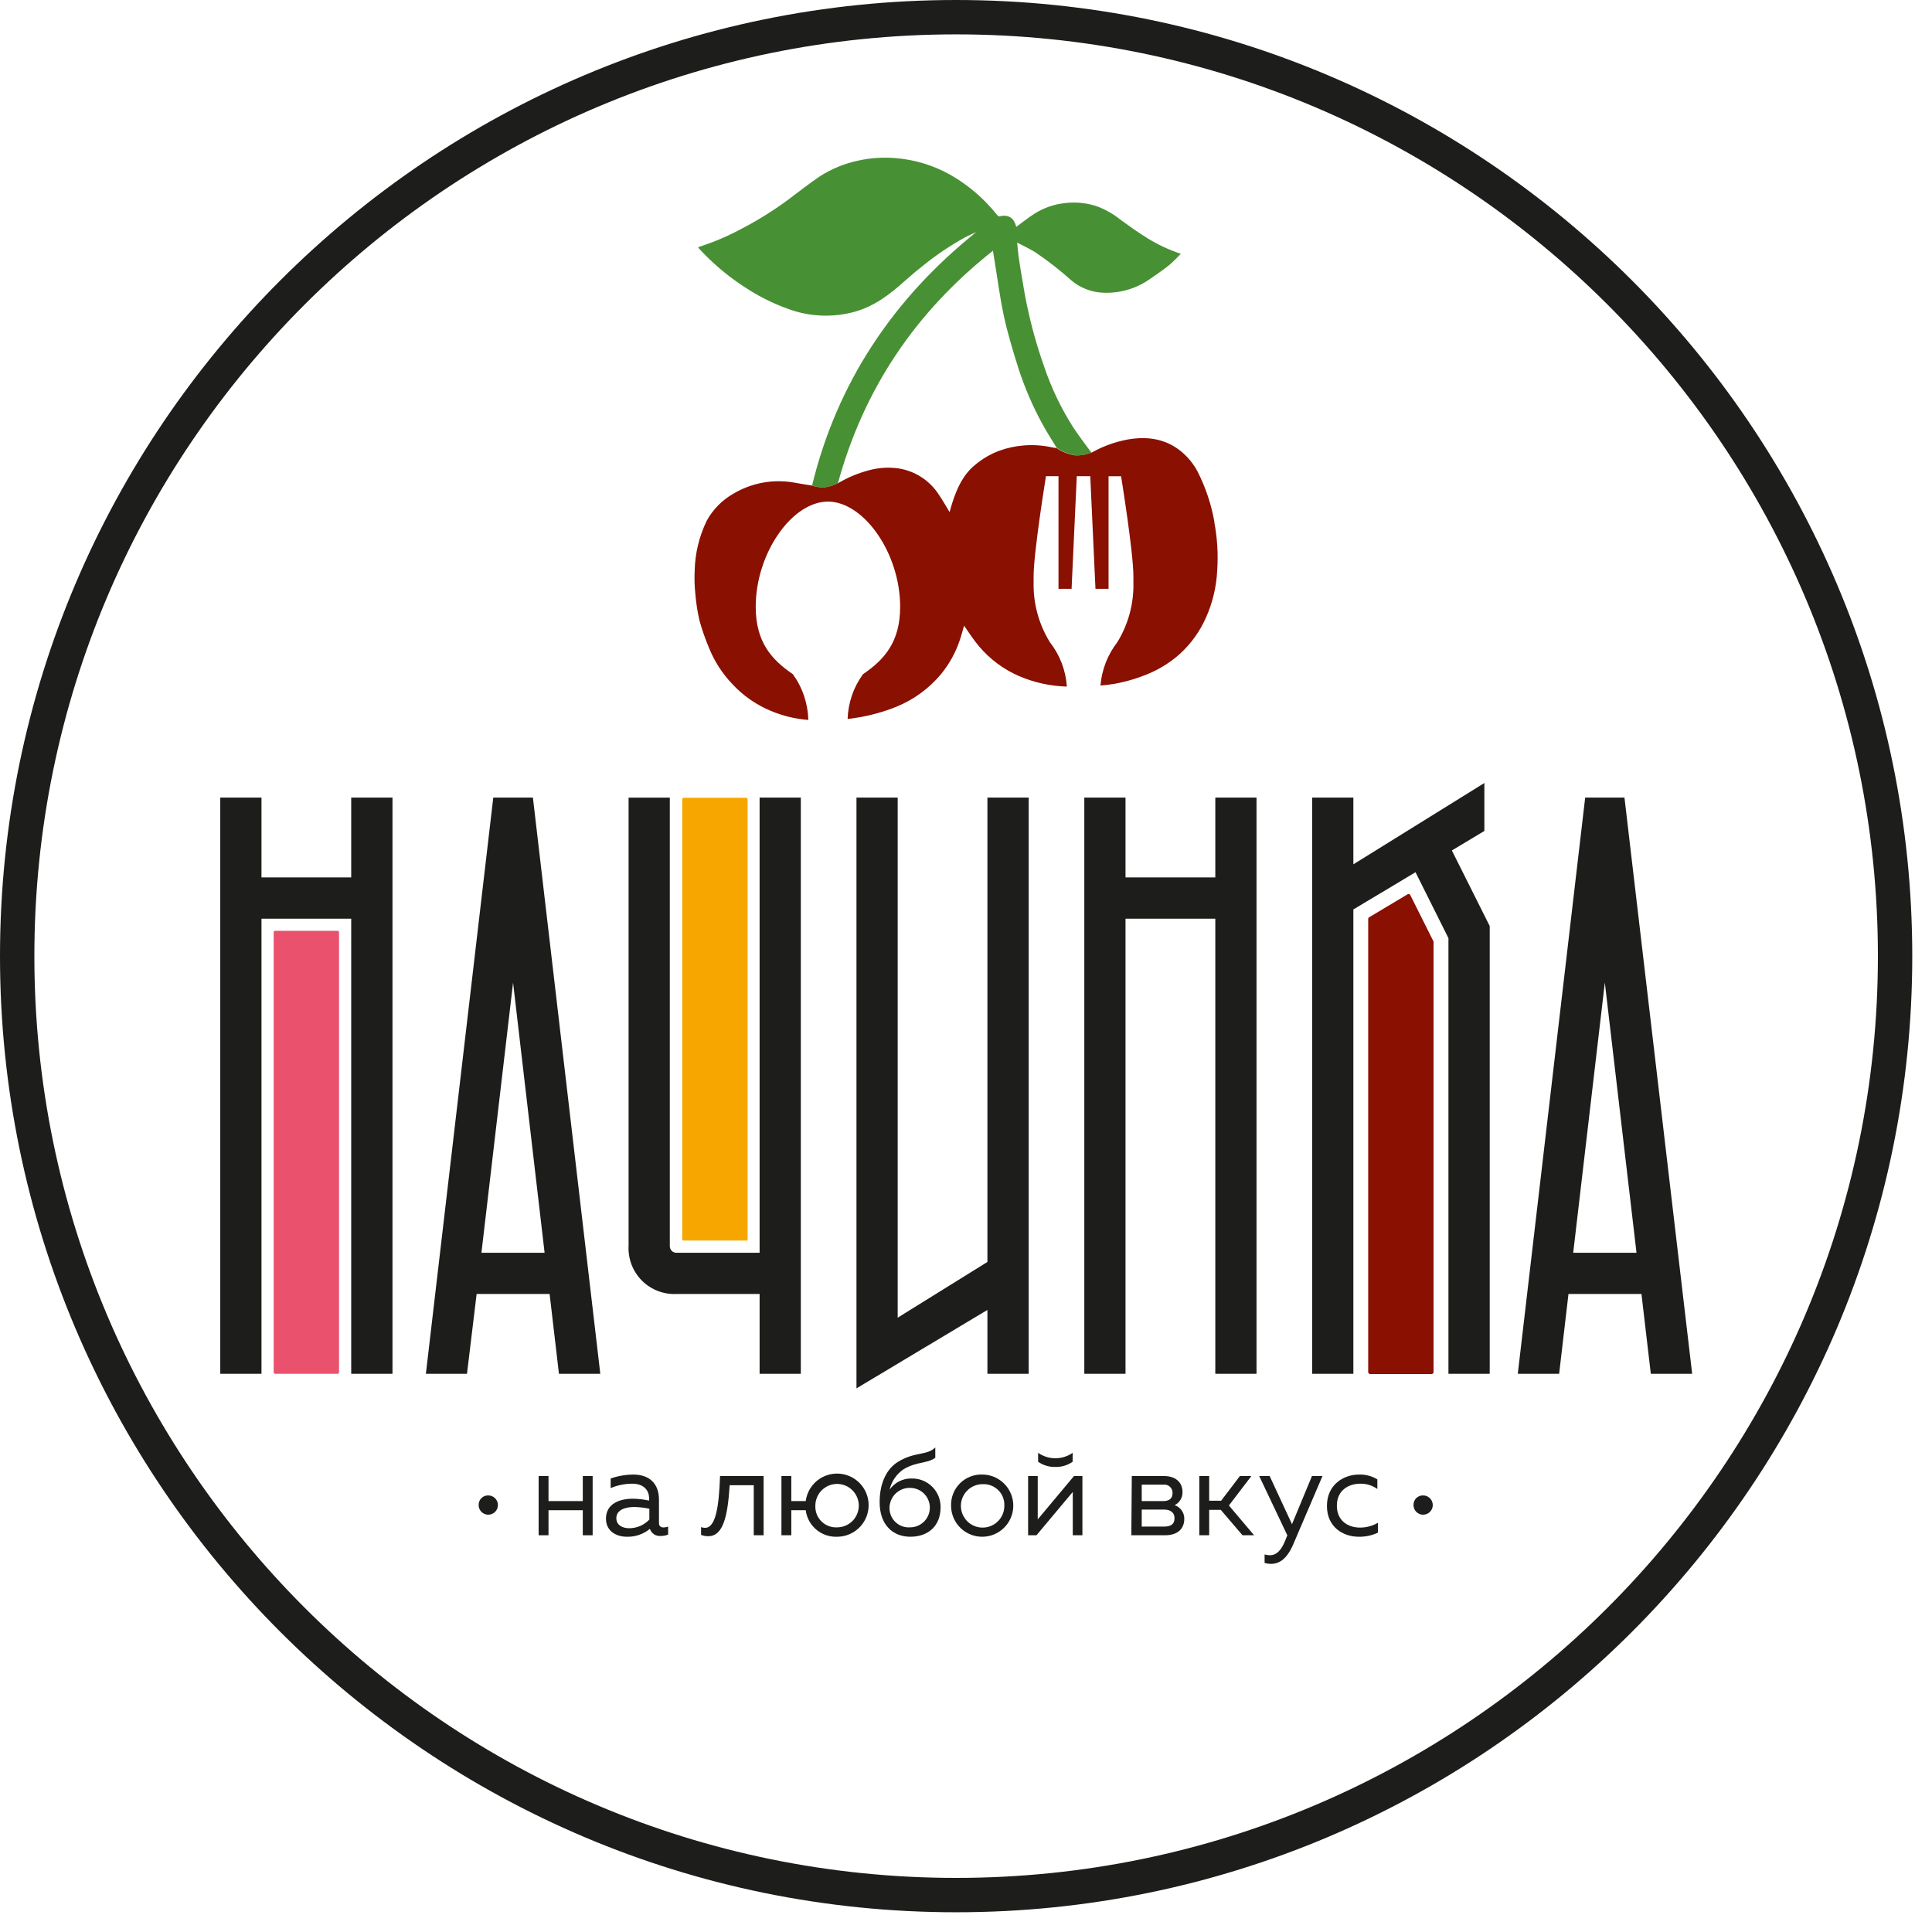 <svg width="94" height="94" viewBox="0 0 94 94" fill="none" xmlns="http://www.w3.org/2000/svg">
<path d="M46.52 93.04C20.868 93.04 0 72.172 0 46.52C0 20.868 20.868 0 46.52 0C72.172 0 93.04 20.868 93.04 46.52C93.04 72.172 72.172 93.04 46.52 93.04ZM46.52 1.672C21.784 1.672 1.672 21.784 1.672 46.52C1.672 71.256 21.784 91.368 46.52 91.368C71.256 91.368 91.368 71.249 91.368 46.52C91.368 21.791 71.249 1.672 46.52 1.672Z" fill="#1D1D1B"/>
<path d="M17.088 42.69H12.722V38.806H10.717V66.84H12.722V44.698H17.088V66.84H19.096V38.806H17.088V42.69Z" fill="#1D1D1B"/>
<path d="M36.958 60.952H32.948C32.899 60.956 32.85 60.951 32.804 60.935C32.758 60.919 32.716 60.894 32.681 60.86C32.648 60.825 32.622 60.782 32.606 60.736C32.591 60.69 32.585 60.642 32.589 60.593V38.809H30.584V60.593C30.565 60.909 30.613 61.225 30.724 61.52C30.836 61.816 31.01 62.084 31.233 62.308C31.457 62.531 31.725 62.705 32.021 62.816C32.316 62.928 32.632 62.976 32.948 62.957H36.958V66.84H38.963V38.806H36.958V60.952Z" fill="#1D1D1B"/>
<path d="M48.042 61.399L43.676 64.111V38.806H41.671V67.55L48.042 63.734V66.84H50.05V38.806H48.042V61.399Z" fill="#1D1D1B"/>
<path d="M59.13 42.69H54.761V38.806H52.756V66.84H54.761V44.698H59.13V66.84H61.135V38.806H59.13V42.69Z" fill="#1D1D1B"/>
<path d="M24 38.806L20.721 66.84H22.721L23.19 62.957H26.741L27.195 66.84H29.207L25.928 38.806H24ZM26.497 60.952H23.424L24.963 47.808L26.497 60.952Z" fill="#1D1D1B"/>
<path d="M79.037 38.806H77.126L73.847 66.84H75.859L76.313 62.957H79.864L80.319 66.84H82.331L79.037 38.806ZM79.623 60.952H76.543L78.082 47.808L79.623 60.952Z" fill="#1D1D1B"/>
<path d="M70.639 41.378L72.221 40.43V38.097L67.852 40.809L65.847 42.053V38.806H63.842V66.84H65.847V44.248L68.871 42.437L70.473 45.644V66.84H72.481V45.056L70.639 41.378Z" fill="#1D1D1B"/>
<path d="M36.307 60.359H33.262C33.244 60.359 33.227 60.352 33.214 60.339C33.202 60.326 33.194 60.309 33.194 60.291V38.884C33.194 38.866 33.202 38.848 33.214 38.836C33.227 38.823 33.244 38.816 33.262 38.816H36.307C36.325 38.816 36.343 38.823 36.355 38.836C36.368 38.848 36.375 38.866 36.375 38.884V60.3C36.375 60.318 36.368 60.336 36.355 60.348C36.343 60.361 36.325 60.368 36.307 60.368" fill="#F7A600"/>
<path d="M16.427 66.84H13.382C13.364 66.84 13.347 66.833 13.334 66.82C13.322 66.808 13.315 66.79 13.315 66.772V45.356C13.315 45.338 13.322 45.321 13.334 45.308C13.347 45.295 13.364 45.288 13.382 45.288H16.427C16.445 45.288 16.463 45.295 16.476 45.308C16.488 45.321 16.495 45.338 16.495 45.356V66.772C16.495 66.79 16.488 66.808 16.476 66.82C16.463 66.833 16.445 66.84 16.427 66.84Z" fill="#EA516D"/>
<path d="M69.74 45.794L68.616 43.547C68.61 43.536 68.603 43.526 68.593 43.517C68.583 43.509 68.572 43.503 68.56 43.499C68.548 43.496 68.535 43.495 68.522 43.497C68.51 43.499 68.498 43.503 68.487 43.51L66.613 44.63C66.599 44.638 66.587 44.65 66.579 44.664C66.572 44.679 66.568 44.695 66.568 44.712V66.758C66.568 66.783 66.578 66.807 66.596 66.825C66.613 66.842 66.637 66.852 66.662 66.852H69.653C69.678 66.852 69.703 66.842 69.721 66.825C69.738 66.807 69.749 66.783 69.749 66.758V45.836C69.749 45.822 69.749 45.808 69.749 45.794" fill="#8A1002"/>
<path d="M40.147 23.71C40.363 23.68 40.573 23.614 40.767 23.515C42.032 18.894 44.562 15.165 48.312 12.199C48.336 12.347 48.352 12.459 48.371 12.572C48.525 13.509 48.645 14.445 48.839 15.361C49.024 16.216 49.28 17.057 49.542 17.894C49.845 18.838 50.237 19.752 50.713 20.622C50.926 21.016 51.168 21.393 51.416 21.794C51.697 21.983 52.017 22.107 52.353 22.157C52.612 22.163 52.871 22.12 53.114 22.03C53.079 21.991 53.046 21.951 53.016 21.908C52.751 21.543 52.479 21.187 52.229 20.812C51.635 19.884 51.157 18.886 50.804 17.842C50.454 16.855 50.172 15.844 49.959 14.818C49.858 14.35 49.788 13.881 49.706 13.412C49.652 13.094 49.6 12.775 49.556 12.454C49.528 12.255 49.516 12.056 49.49 11.803C49.8 11.965 50.081 12.098 50.348 12.258C50.98 12.683 51.583 13.153 52.149 13.663C52.543 13.986 53.024 14.184 53.531 14.232C54.373 14.304 55.214 14.081 55.911 13.602C56.258 13.368 56.593 13.134 56.916 12.874C57.104 12.708 57.283 12.532 57.452 12.347C56.877 12.157 56.327 11.9 55.813 11.581C55.37 11.309 54.948 11.002 54.527 10.698C54.2 10.435 53.836 10.222 53.447 10.065C52.93 9.878 52.376 9.815 51.831 9.88C51.297 9.933 50.782 10.111 50.329 10.398C50.02 10.597 49.729 10.829 49.444 11.04C49.334 10.557 49.008 10.428 48.636 10.527C48.615 10.526 48.595 10.521 48.577 10.513C48.558 10.505 48.541 10.492 48.528 10.477C48.42 10.356 48.324 10.222 48.214 10.105C47.64 9.461 46.964 8.916 46.213 8.491C45.399 8.038 44.498 7.766 43.569 7.692C42.972 7.643 42.372 7.682 41.786 7.807C41.107 7.947 40.46 8.211 39.877 8.587C39.367 8.932 38.882 9.316 38.388 9.686C37.67 10.22 36.911 10.696 36.118 11.11C35.436 11.481 34.721 11.786 33.981 12.021C33.981 12.042 33.981 12.054 33.981 12.061C34.457 12.582 34.979 13.059 35.541 13.485C35.968 13.808 36.416 14.102 36.881 14.366C37.372 14.639 37.886 14.869 38.416 15.055C39.443 15.419 40.557 15.456 41.606 15.162C42.543 14.895 43.292 14.326 44.002 13.687C44.327 13.396 44.662 13.116 45.007 12.846C45.613 12.365 46.257 11.935 46.933 11.56C47.115 11.461 47.31 11.382 47.497 11.293C43.461 14.532 40.732 18.608 39.51 23.623C39.718 23.696 39.938 23.726 40.158 23.71" fill="#489034"/>
<path d="M59.09 25.417C58.942 24.561 58.667 23.731 58.274 22.956C58.072 22.57 57.794 22.23 57.457 21.955C56.703 21.342 55.817 21.22 54.88 21.381C54.252 21.496 53.648 21.716 53.093 22.033C52.849 22.122 52.591 22.165 52.332 22.159C51.996 22.11 51.676 21.986 51.395 21.796C51.31 21.796 51.236 21.775 51.16 21.761C50.729 21.669 50.287 21.638 49.846 21.67C49.433 21.7 49.026 21.786 48.635 21.925C48.203 22.085 47.802 22.318 47.448 22.614C46.853 23.098 46.558 23.764 46.331 24.469C46.281 24.621 46.242 24.778 46.202 24.916C46.033 24.64 45.871 24.352 45.686 24.078C45.469 23.737 45.182 23.447 44.845 23.225C44.507 23.003 44.127 22.856 43.728 22.792C43.238 22.721 42.739 22.752 42.262 22.885C41.736 23.025 41.232 23.237 40.765 23.515C40.57 23.614 40.361 23.68 40.144 23.71C39.924 23.726 39.703 23.696 39.495 23.623C39.17 23.569 38.863 23.522 38.558 23.466C37.563 23.31 36.545 23.506 35.68 24.021C35.138 24.329 34.692 24.781 34.391 25.326C34.02 26.087 33.817 26.92 33.799 27.767C33.781 28.136 33.791 28.505 33.829 28.872C33.865 29.32 33.934 29.765 34.035 30.203C34.164 30.659 34.32 31.106 34.504 31.543C34.766 32.187 35.148 32.776 35.628 33.279C36.15 33.845 36.79 34.291 37.502 34.586C38.082 34.831 38.699 34.98 39.327 35.028C39.308 34.227 39.046 33.45 38.575 32.801C37.544 32.098 36.769 31.243 36.769 29.521C36.769 26.914 38.537 24.405 40.282 24.405C42.028 24.405 43.796 26.914 43.796 29.521C43.796 31.245 43.021 32.098 41.99 32.801C41.526 33.436 41.265 34.196 41.24 34.981C41.372 34.967 41.503 34.951 41.632 34.928C42.314 34.824 42.983 34.641 43.623 34.382C44.458 34.04 45.198 33.5 45.778 32.808C46.184 32.314 46.496 31.751 46.698 31.145C46.78 30.91 46.841 30.662 46.907 30.442C47.141 30.779 47.375 31.145 47.647 31.461C48.169 32.076 48.825 32.564 49.565 32.887C50.306 33.208 51.101 33.384 51.908 33.405C51.855 32.62 51.568 31.868 51.083 31.248C50.544 30.376 50.269 29.367 50.289 28.343C50.289 28.24 50.289 28.139 50.289 28.038C50.289 26.867 50.891 23.169 50.891 23.169H51.5V28.648H52.137L52.39 23.169H53.046L53.299 28.648H53.936V23.171H54.545C54.545 23.171 55.145 26.863 55.145 28.041C55.145 28.142 55.145 28.242 55.145 28.345C55.169 29.367 54.898 30.374 54.363 31.245C53.891 31.854 53.606 32.586 53.543 33.353C53.778 33.337 54.013 33.308 54.245 33.267C54.821 33.161 55.383 32.992 55.92 32.761C56.46 32.531 56.958 32.214 57.396 31.824C57.943 31.328 58.38 30.722 58.677 30.046C59.001 29.319 59.186 28.538 59.223 27.743C59.275 26.96 59.227 26.173 59.08 25.401" fill="#8A1002"/>
<path d="M26.207 71.816H26.687V73.034H28.355V71.816H28.835V74.697H28.355V73.479H26.687V74.697H26.207V71.816Z" fill="#1D1D1B"/>
<path d="M32.285 74.317C32.361 74.316 32.436 74.302 32.507 74.275V74.666C32.392 74.709 32.27 74.731 32.147 74.732C32.033 74.742 31.919 74.713 31.823 74.65C31.727 74.587 31.656 74.494 31.62 74.385C31.304 74.644 30.906 74.781 30.498 74.769C29.987 74.769 29.483 74.498 29.483 73.891C29.483 73.148 30.167 72.919 30.786 72.919C31.054 72.922 31.32 72.953 31.582 73.01V72.907C31.582 72.476 31.289 72.188 30.76 72.188C30.399 72.188 30.042 72.261 29.711 72.403V71.935C30.064 71.812 30.435 71.747 30.809 71.743C31.578 71.743 32.062 72.165 32.062 72.968V74.097C32.062 74.27 32.158 74.317 32.297 74.317H32.285ZM30.61 74.355C30.794 74.355 30.977 74.318 31.146 74.246C31.315 74.173 31.467 74.067 31.594 73.933V73.406C31.353 73.355 31.109 73.327 30.863 73.322C30.444 73.322 29.987 73.448 29.987 73.868C29.987 74.205 30.291 74.355 30.61 74.355Z" fill="#1D1D1B"/>
<path d="M34.457 74.743C34.338 74.744 34.221 74.722 34.11 74.678V74.301C34.172 74.323 34.237 74.335 34.302 74.336C34.811 74.336 34.979 73.364 35.033 71.816H37.153V74.697H36.673V72.261H35.502C35.406 73.736 35.202 74.743 34.457 74.743Z" fill="#1D1D1B"/>
<path d="M40.727 74.769C40.358 74.784 39.996 74.659 39.714 74.421C39.431 74.182 39.249 73.846 39.202 73.479H38.5V74.697H38.02V71.816H38.5V73.034H39.202C39.241 72.741 39.363 72.465 39.553 72.24C39.744 72.014 39.996 71.849 40.279 71.763C40.561 71.677 40.863 71.674 41.147 71.755C41.431 71.836 41.685 71.997 41.88 72.219C42.075 72.44 42.202 72.714 42.246 73.006C42.289 73.298 42.248 73.597 42.126 73.866C42.005 74.135 41.808 74.363 41.56 74.523C41.312 74.684 41.023 74.769 40.727 74.769ZM40.727 74.312C40.936 74.312 41.141 74.251 41.314 74.135C41.488 74.018 41.623 73.853 41.703 73.66C41.783 73.467 41.804 73.255 41.764 73.05C41.723 72.845 41.622 72.657 41.474 72.509C41.327 72.361 41.138 72.261 40.933 72.22C40.728 72.179 40.516 72.2 40.323 72.28C40.13 72.36 39.965 72.495 39.849 72.669C39.733 72.843 39.671 73.047 39.671 73.256C39.663 73.397 39.686 73.537 39.736 73.669C39.787 73.8 39.864 73.92 39.964 74.02C40.063 74.119 40.183 74.197 40.315 74.247C40.446 74.298 40.587 74.32 40.727 74.312Z" fill="#1D1D1B"/>
<path d="M44.292 74.769C43.423 74.769 42.798 74.174 42.798 73.083C42.798 72.115 43.17 71.443 43.688 71.127C44.515 70.616 45.093 70.832 45.506 70.424V70.928C45.091 71.223 44.63 71.096 43.969 71.481C43.623 71.713 43.378 72.069 43.285 72.476C43.404 72.306 43.563 72.167 43.748 72.073C43.933 71.979 44.139 71.931 44.346 71.935C44.533 71.93 44.718 71.963 44.892 72.031C45.065 72.1 45.223 72.203 45.355 72.335C45.488 72.466 45.592 72.623 45.663 72.796C45.733 72.969 45.767 73.154 45.763 73.34C45.763 74.24 45.164 74.769 44.292 74.769ZM44.281 74.312C44.535 74.312 44.78 74.211 44.96 74.031C45.14 73.851 45.241 73.607 45.241 73.352C45.241 73.097 45.14 72.853 44.96 72.673C44.78 72.493 44.535 72.392 44.281 72.392C44.152 72.389 44.023 72.411 43.903 72.458C43.783 72.504 43.673 72.574 43.58 72.663C43.486 72.753 43.412 72.859 43.36 72.978C43.308 73.096 43.281 73.223 43.278 73.352C43.274 73.483 43.298 73.613 43.348 73.734C43.398 73.855 43.472 73.964 43.566 74.054C43.661 74.145 43.773 74.215 43.896 74.259C44.019 74.303 44.15 74.322 44.281 74.312Z" fill="#1D1D1B"/>
<path d="M47.808 71.743C48.107 71.747 48.397 71.839 48.643 72.008C48.889 72.177 49.08 72.415 49.191 72.692C49.303 72.968 49.33 73.272 49.269 73.564C49.208 73.856 49.062 74.124 48.85 74.333C48.637 74.543 48.368 74.685 48.075 74.742C47.782 74.798 47.479 74.767 47.203 74.652C46.928 74.537 46.693 74.343 46.528 74.095C46.362 73.846 46.274 73.555 46.274 73.256C46.268 73.054 46.304 72.853 46.379 72.665C46.454 72.477 46.568 72.307 46.712 72.165C46.855 72.023 47.027 71.912 47.216 71.84C47.405 71.767 47.606 71.734 47.808 71.743ZM47.808 72.211C47.599 72.211 47.395 72.273 47.221 72.389C47.048 72.506 46.912 72.671 46.832 72.864C46.752 73.057 46.731 73.269 46.772 73.474C46.813 73.679 46.914 73.867 47.061 74.015C47.209 74.163 47.397 74.263 47.602 74.304C47.807 74.345 48.02 74.324 48.213 74.244C48.406 74.164 48.571 74.028 48.687 73.855C48.803 73.681 48.865 73.477 48.865 73.268C48.872 73.127 48.85 72.987 48.8 72.855C48.749 72.723 48.672 72.604 48.572 72.504C48.472 72.405 48.353 72.327 48.221 72.277C48.09 72.226 47.949 72.204 47.808 72.211Z" fill="#1D1D1B"/>
<path d="M50.022 71.816H50.49V73.924L52.254 71.816H52.664V74.697H52.195V72.589L50.429 74.697H50.022V71.816ZM51.347 71.373C51.048 71.382 50.754 71.293 50.509 71.12V70.686C50.755 70.859 51.048 70.951 51.349 70.951C51.649 70.951 51.942 70.859 52.188 70.686V71.12C51.943 71.293 51.648 71.382 51.347 71.373Z" fill="#1D1D1B"/>
<path d="M55.067 71.816H56.646C57.152 71.816 57.534 72.085 57.534 72.596C57.538 72.727 57.504 72.857 57.437 72.97C57.369 73.083 57.27 73.174 57.152 73.233C57.291 73.279 57.411 73.369 57.495 73.489C57.579 73.608 57.623 73.752 57.621 73.898C57.621 74.366 57.314 74.697 56.684 74.697H55.044L55.067 71.816ZM56.599 73.034C56.85 73.034 57.049 72.938 57.049 72.645C57.052 72.587 57.041 72.529 57.019 72.475C56.997 72.422 56.963 72.374 56.92 72.334C56.877 72.295 56.826 72.266 56.771 72.249C56.715 72.232 56.657 72.227 56.599 72.235H55.55V73.034H56.599ZM56.63 74.275C56.93 74.275 57.145 74.186 57.145 73.868C57.145 73.549 56.887 73.448 56.646 73.448H55.55V74.275H56.63Z" fill="#1D1D1B"/>
<path d="M58.352 71.816H58.832V73.017H59.413L60.326 71.816H60.884L59.792 73.249L61.017 74.697H60.453L59.396 73.46H58.832V74.697H58.352V71.816Z" fill="#1D1D1B"/>
<path d="M64.344 71.816L62.926 75.128C62.627 75.83 62.261 76.088 61.842 76.088C61.736 76.089 61.63 76.074 61.528 76.046V75.631C61.61 75.656 61.695 75.669 61.781 75.669C62.104 75.669 62.338 75.435 62.526 74.966L62.634 74.701L61.266 71.816H61.774L62.861 74.158L63.833 71.816H64.344Z" fill="#1D1D1B"/>
<path d="M66.124 71.743C66.437 71.734 66.746 71.816 67.014 71.977V72.446C66.773 72.272 66.482 72.182 66.185 72.188C65.627 72.188 65.044 72.499 65.044 73.256C65.044 74.013 65.609 74.324 66.173 74.324C66.478 74.324 66.778 74.243 67.042 74.09V74.57C66.749 74.708 66.429 74.776 66.105 74.769C65.349 74.769 64.561 74.301 64.561 73.268C64.561 72.235 65.372 71.743 66.122 71.743" fill="#1D1D1B"/>
<path d="M23.776 72.76C23.867 72.763 23.956 72.794 24.03 72.847C24.105 72.901 24.162 72.975 24.195 73.061C24.227 73.147 24.234 73.241 24.214 73.33C24.194 73.42 24.148 73.502 24.081 73.565C24.015 73.629 23.932 73.672 23.841 73.688C23.751 73.705 23.658 73.695 23.573 73.659C23.489 73.623 23.417 73.563 23.366 73.486C23.316 73.41 23.288 73.32 23.288 73.228C23.286 73.164 23.297 73.101 23.322 73.042C23.346 72.983 23.382 72.929 23.427 72.885C23.474 72.841 23.528 72.807 23.588 72.785C23.648 72.764 23.712 72.755 23.776 72.76Z" fill="#1D1D1B"/>
<path d="M69.258 72.76C69.35 72.763 69.438 72.793 69.513 72.846C69.588 72.9 69.646 72.974 69.678 73.06C69.712 73.146 69.719 73.239 69.699 73.329C69.679 73.419 69.633 73.501 69.567 73.565C69.501 73.629 69.417 73.671 69.327 73.688C69.236 73.705 69.143 73.695 69.058 73.659C68.974 73.623 68.901 73.563 68.851 73.486C68.8 73.41 68.773 73.32 68.773 73.228C68.771 73.164 68.782 73.101 68.806 73.042C68.829 72.983 68.865 72.93 68.911 72.886C68.957 72.842 69.011 72.808 69.071 72.786C69.131 72.764 69.194 72.755 69.258 72.76Z" fill="#1D1D1B"/>
</svg>
